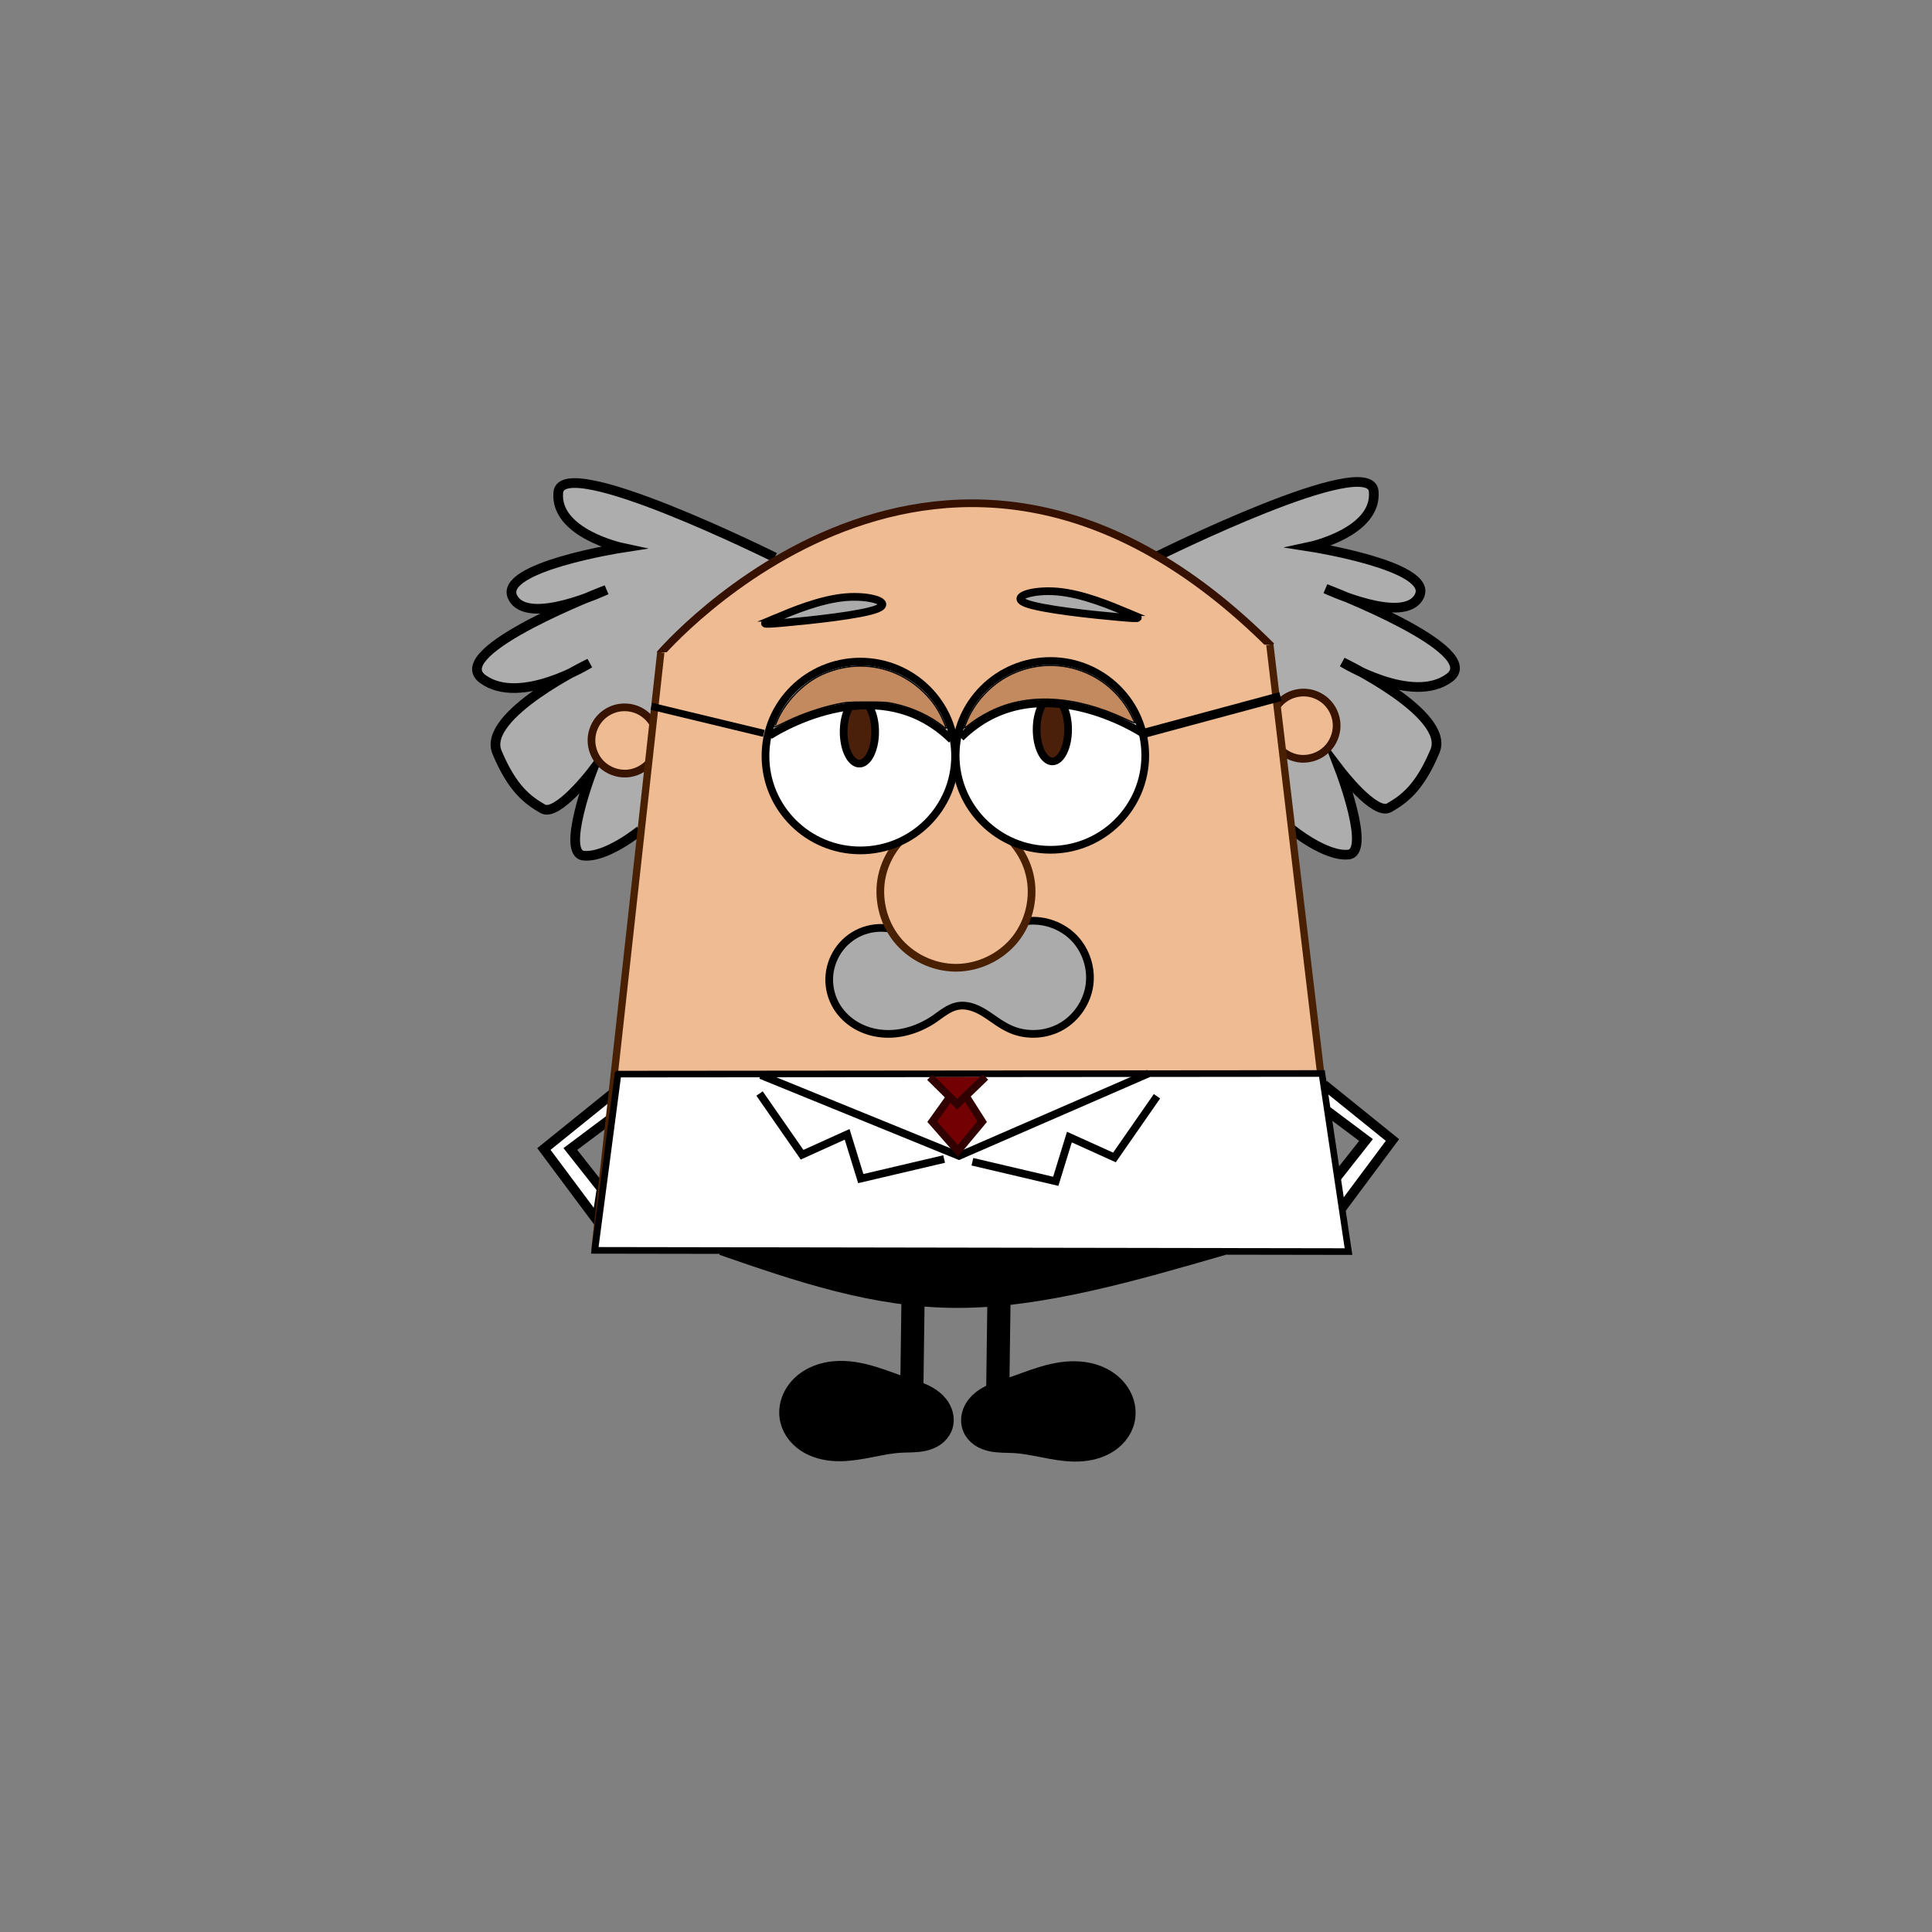 <?xml version="1.0" encoding="UTF-8"?>
<svg id="svg1" xmlns="http://www.w3.org/2000/svg" viewBox="0 0 283.46 283.46">
  <rect x="0" y="0" width="283.46" height="283.46" fill="#808080" stroke="none"/>
  <defs>
    <style>
      .cls-1, .cls-2, .cls-3, .cls-4, .cls-5, .cls-6, .cls-7, .cls-8, .cls-9, .cls-10, .cls-11, .cls-12, .cls-13, .cls-14, .cls-15, .cls-16 {
        stroke-miterlimit: 11.34;
      }

      .cls-1, .cls-2, .cls-3, .cls-4, .cls-5, .cls-6, .cls-7, .cls-8, .cls-12 {
        stroke-width: 1.13px;
      }

      .cls-1, .cls-5, .cls-6, .cls-13 {
        fill: #efbb92;
      }

      .cls-1, .cls-13 {
        stroke: #492002;
      }

      .cls-2 {
        fill: #4b200b;
      }

      .cls-2, .cls-4, .cls-7, .cls-8, .cls-9, .cls-17, .cls-10, .cls-11, .cls-12, .cls-14, .cls-15, .cls-16 {
        stroke: #000;
      }

      .cls-3 {
        fill: #730002;
        stroke: #310000;
      }

      .cls-4, .cls-9, .cls-10, .cls-11, .cls-14 {
        fill: #fff;
      }

      .cls-5 {
        stroke: #371300;
      }

      .cls-6 {
        stroke: #371100;
      }

      .cls-7 {
        fill: #ababab;
      }

      .cls-9 {
        stroke-width: 1.04px;
      }

      .cls-17 {
        fill: #c28a5e;
        stroke-miterlimit: 3;
        stroke-width: .19px;
      }

      .cls-10 {
        stroke-width: .97px;
      }

      .cls-11 {
        stroke-width: 1.33px;
      }

      .cls-12 {
        fill: none;
      }

      .cls-13 {
        stroke-width: 1.07px;
      }

      .cls-14, .cls-15 {
        stroke-width: 1.42px;
      }

      .cls-15 {
        fill: #aeadad;
      }

      .cls-16 {
        stroke-width: 3.4px;
      }
    </style>
  </defs>
  <g id="layer3">
    <path id="path71" class="cls-15" d="M113.67,81.78s-31.23-15.53-31.76-9.53c-.53,6,9.35,8.12,9.35,8.12,0,0-18.17,2.82-16.05,7.23s13.76-1.06,13.76-1.06c0,0-23.64,9-18.17,13.06,5.47,4.06,15.7-2.29,15.7-2.29,0,0-15.88,7.59-13.58,13.06,2.29,5.47,4.59,7.06,6.7,8.29,2.12,1.23,7.23-5.47,7.23-5.47,0,0-4.59,12-1.23,12.35,3.35,.35,8.29-3.7,8.29-3.7"/>
    <path id="path71-1" class="cls-15" d="M169.79,81.62s31.23-15.53,31.76-9.53c.53,6-9.35,8.12-9.35,8.12,0,0,18.17,2.82,16.05,7.23-2.12,4.41-13.76-1.06-13.76-1.06,0,0,23.64,9,18.17,13.06-5.47,4.06-15.7-2.29-15.7-2.29,0,0,15.88,7.59,13.58,13.06-2.29,5.47-4.59,7.06-6.7,8.29-2.12,1.23-7.23-5.47-7.23-5.47,0,0,4.59,12,1.23,12.35-3.35,.35-8.29-3.7-8.29-3.7"/>
    <path id="path69" class="cls-14" d="M89.86,160.46l-10.06,8.12,7.76,10.41,.71-4.59-4.59-5.82,6.35-4.76-.18-3.35Z"/>
    <path id="path69-2" class="cls-14" d="M194.24,159.14l10.06,8.12-7.76,10.41-.71-4.59,4.59-5.82-6.35-4.76,.18-3.35Z"/>
    <path id="path66" class="cls-8" d="M105.73,183.57c11.23,3.88,22.46,7.76,34.78,7.76,12.32,0,25.73-3.88,39.14-7.76"/>
    <path id="path65" class="cls-5" d="M96.34,107.42c-.21-.81-.63-1.56-1.21-2.16-.58-.6-1.31-1.05-2.11-1.28-.8-.24-1.66-.26-2.47-.08-.81,.19-1.57,.59-2.19,1.15-.98,.89-1.57,2.2-1.58,3.52-.02,1.32,.53,2.65,1.49,3.57s2.3,1.42,3.62,1.36,2.61-.7,3.46-1.71"/>
    <path id="path65-7" class="cls-5" d="M186.55,105.25c.21-.81,.63-1.56,1.21-2.16,.58-.6,1.31-1.05,2.11-1.28,.8-.24,1.66-.26,2.47-.08,.81,.19,1.57,.59,2.19,1.15,.98,.89,1.57,2.2,1.58,3.52,.02,1.32-.53,2.65-1.49,3.57s-2.3,1.42-3.62,1.36-2.61-.7-3.46-1.71"/>
    <path id="path47" class="cls-6" d="M96.78,96.01s41.85-49.09,89.76-1.19"/>
    <path id="path48" class="cls-13" d="M96.95,95.71l-9.61,87.16,109.45,.11-10.48-88.39"/>
    <path id="path52" class="cls-7" d="M130.52,136.24c-1.43-.24-2.93-.06-4.26,.51-1.33,.57-2.49,1.53-3.3,2.74s-1.27,2.64-1.3,4.09c-.03,1.45,.36,2.9,1.12,4.14,.71,1.15,1.72,2.1,2.89,2.77,1.17,.67,2.49,1.06,3.84,1.17,2.69,.22,5.4-.67,7.62-2.19,.53-.37,1.04-.77,1.59-1.11,.55-.35,1.14-.64,1.78-.76,1.11-.21,2.26,.12,3.27,.65,1,.52,1.9,1.23,2.85,1.85,.59,.38,1.21,.73,1.87,1,2.33,.94,5.09,.75,7.27-.51s3.73-3.55,4.08-6.04c.35-2.49-.5-5.12-2.25-6.93-1.75-1.81-4.35-2.75-6.85-2.49"/>
    <path id="path49" class="cls-1" d="M135.14,121.02c-2.89,1.5-5.05,4.33-5.74,7.51-.69,3.18,.11,6.65,2.12,9.21,2.07,2.64,5.38,4.25,8.73,4.25s6.67-1.61,8.74-4.24c2.07-2.63,2.86-6.23,2.06-9.49-.79-3.26-3.14-6.1-6.19-7.49"/>
    <ellipse id="path50" class="cls-4" cx="126.22" cy="110.92" rx="13.91" ry="13.85"/>
    <ellipse id="path50-0" class="cls-4" cx="154.12" cy="110.83" rx="13.91" ry="13.85"/>
    <path id="path51" class="cls-9" d="M112.07,107.6l-16.49-3.97"/>
    <path id="path51-8" class="cls-11" d="M167.85,107.59l20.02-5.39"/>
    <ellipse id="path58" class="cls-2" cx="126.09" cy="107.36" rx="2.31" ry="4.68"/>
    <ellipse id="path58-6" class="cls-2" cx="154.4" cy="107.03" rx="2.31" ry="4.68"/>
    <path id="path55" class="cls-12" d="M112.93,107.92s15.59-10.35,26.7,.62"/>
    <path id="path55-4" class="cls-12" d="M167.66,107.61s-15.59-10.35-26.7,.62"/>
    <path id="path56" class="cls-17" d="M138.38,106.6c-1.86-1.52-4.43-2.72-7.06-3.31-1.16-.26-1.61-.29-4.17-.29-2.65,0-2.99,.03-4.49,.35-2.25,.48-5.05,1.44-7.16,2.46-.99,.48-1.81,.87-1.83,.87s.11-.35,.28-.78c1.15-2.84,3.87-5.68,6.67-6.94,3.18-1.44,6.58-1.63,9.79-.56,3,1,5.7,3.19,7.29,5.92,.48,.82,1.19,2.46,1.11,2.55-.03,.03-.22-.09-.42-.26h0Z"/>
    <path id="path57" class="cls-17" d="M141.44,106.89s.11-.33,.25-.7c1.16-3.06,3.6-5.74,6.55-7.19,6.59-3.24,14.48-.57,17.78,6.01,.28,.55,.5,1.03,.5,1.07s-.63-.23-1.4-.59c-7.34-3.46-14.36-3.85-19.83-1.11-1.31,.66-2.23,1.24-3.15,1.98-.38,.31-.69,.54-.69,.53Z"/>
    <path id="path59" class="cls-10" d="M90.68,157.59l103.27-.09,3.9,26.13-110.58-.18,3.4-25.85Z"/>
    <path id="path60" class="cls-12" d="M111.63,157.74l29.07,11.85,27.82-12.1"/>
    <path id="path62" class="cls-3" d="M139.21,161.17l-2.43,3.4,3.75,4.28,3.57-4.28-2.21-3.48"/>
    <path id="path61" class="cls-3" d="M136.43,158.04l4.01,3.97,4.15-4.01"/>
    <path id="path63" class="cls-12" d="M111.44,160.44l6.24,8.98,6.61-2.99,2,6.49,12.23-2.87"/>
    <path id="path63-9" class="cls-12" d="M169.75,160.84l-6.24,8.98-6.61-2.99-2,6.49-12.23-2.87"/>
    <path id="path64" class="cls-7" d="M113.93,90.64c2.25-.94,6.36-2.68,10.06-3.01s6.99,.75,4.74,1.68-10.02,1.73-13.72,2.06c-3.7,.33-3.33,.21-1.08-.73h0Z"/>
    <path id="path64-5" class="cls-7" d="M165.24,89.81c-2.25-.94-6.36-2.68-10.06-3.01s-6.99,.75-4.74,1.68,10.02,1.73,13.72,2.06c3.7,.33,3.33,.21,1.08-.73h0Z"/>
    <path id="path67" class="cls-16" d="M133.96,190.45l-.18,13.41"/>
    <path id="path67-1" class="cls-16" d="M146.57,190.43l-.18,13.41"/>
    <path id="path68" class="cls-16" d="M132.9,203.86c-1.69-.57-3.34-1.24-5.05-1.75-1.71-.51-3.49-.85-5.27-.71-1.78,.13-3.56,.77-4.84,2.01-.64,.62-1.15,1.38-1.44,2.22-.29,.84-.36,1.77-.16,2.63,.17,.74,.52,1.43,1,2.01,.48,.58,1.08,1.07,1.74,1.43,1.32,.73,2.86,1,4.37,.99,3.02-.02,5.94-1.1,8.96-1.25,1.1-.06,2.21,0,3.28-.24,.53-.12,1.06-.32,1.51-.63s.83-.74,1.04-1.25c.27-.65,.24-1.41-.02-2.07-.25-.66-.71-1.23-1.26-1.67-1.1-.89-2.5-1.29-3.84-1.73h0Z"/>
    <path id="path68-9" class="cls-16" d="M148.04,203.91c1.69-.57,3.34-1.24,5.05-1.75,1.71-.51,3.49-.85,5.27-.71,1.78,.13,3.56,.77,4.84,2.01,.64,.62,1.15,1.38,1.44,2.22,.29,.84,.36,1.77,.16,2.63-.17,.74-.52,1.43-1,2.01-.48,.58-1.08,1.07-1.74,1.43-1.32,.73-2.86,1-4.37,.99-3.02-.02-5.94-1.1-8.96-1.25-1.1-.06-2.21,0-3.28-.24-.53-.12-1.06-.32-1.51-.63s-.83-.74-1.04-1.25c-.27-.65-.24-1.41,.02-2.07,.25-.66,.71-1.23,1.26-1.67,1.1-.89,2.5-1.29,3.84-1.73h0Z"/>
  </g>
</svg>